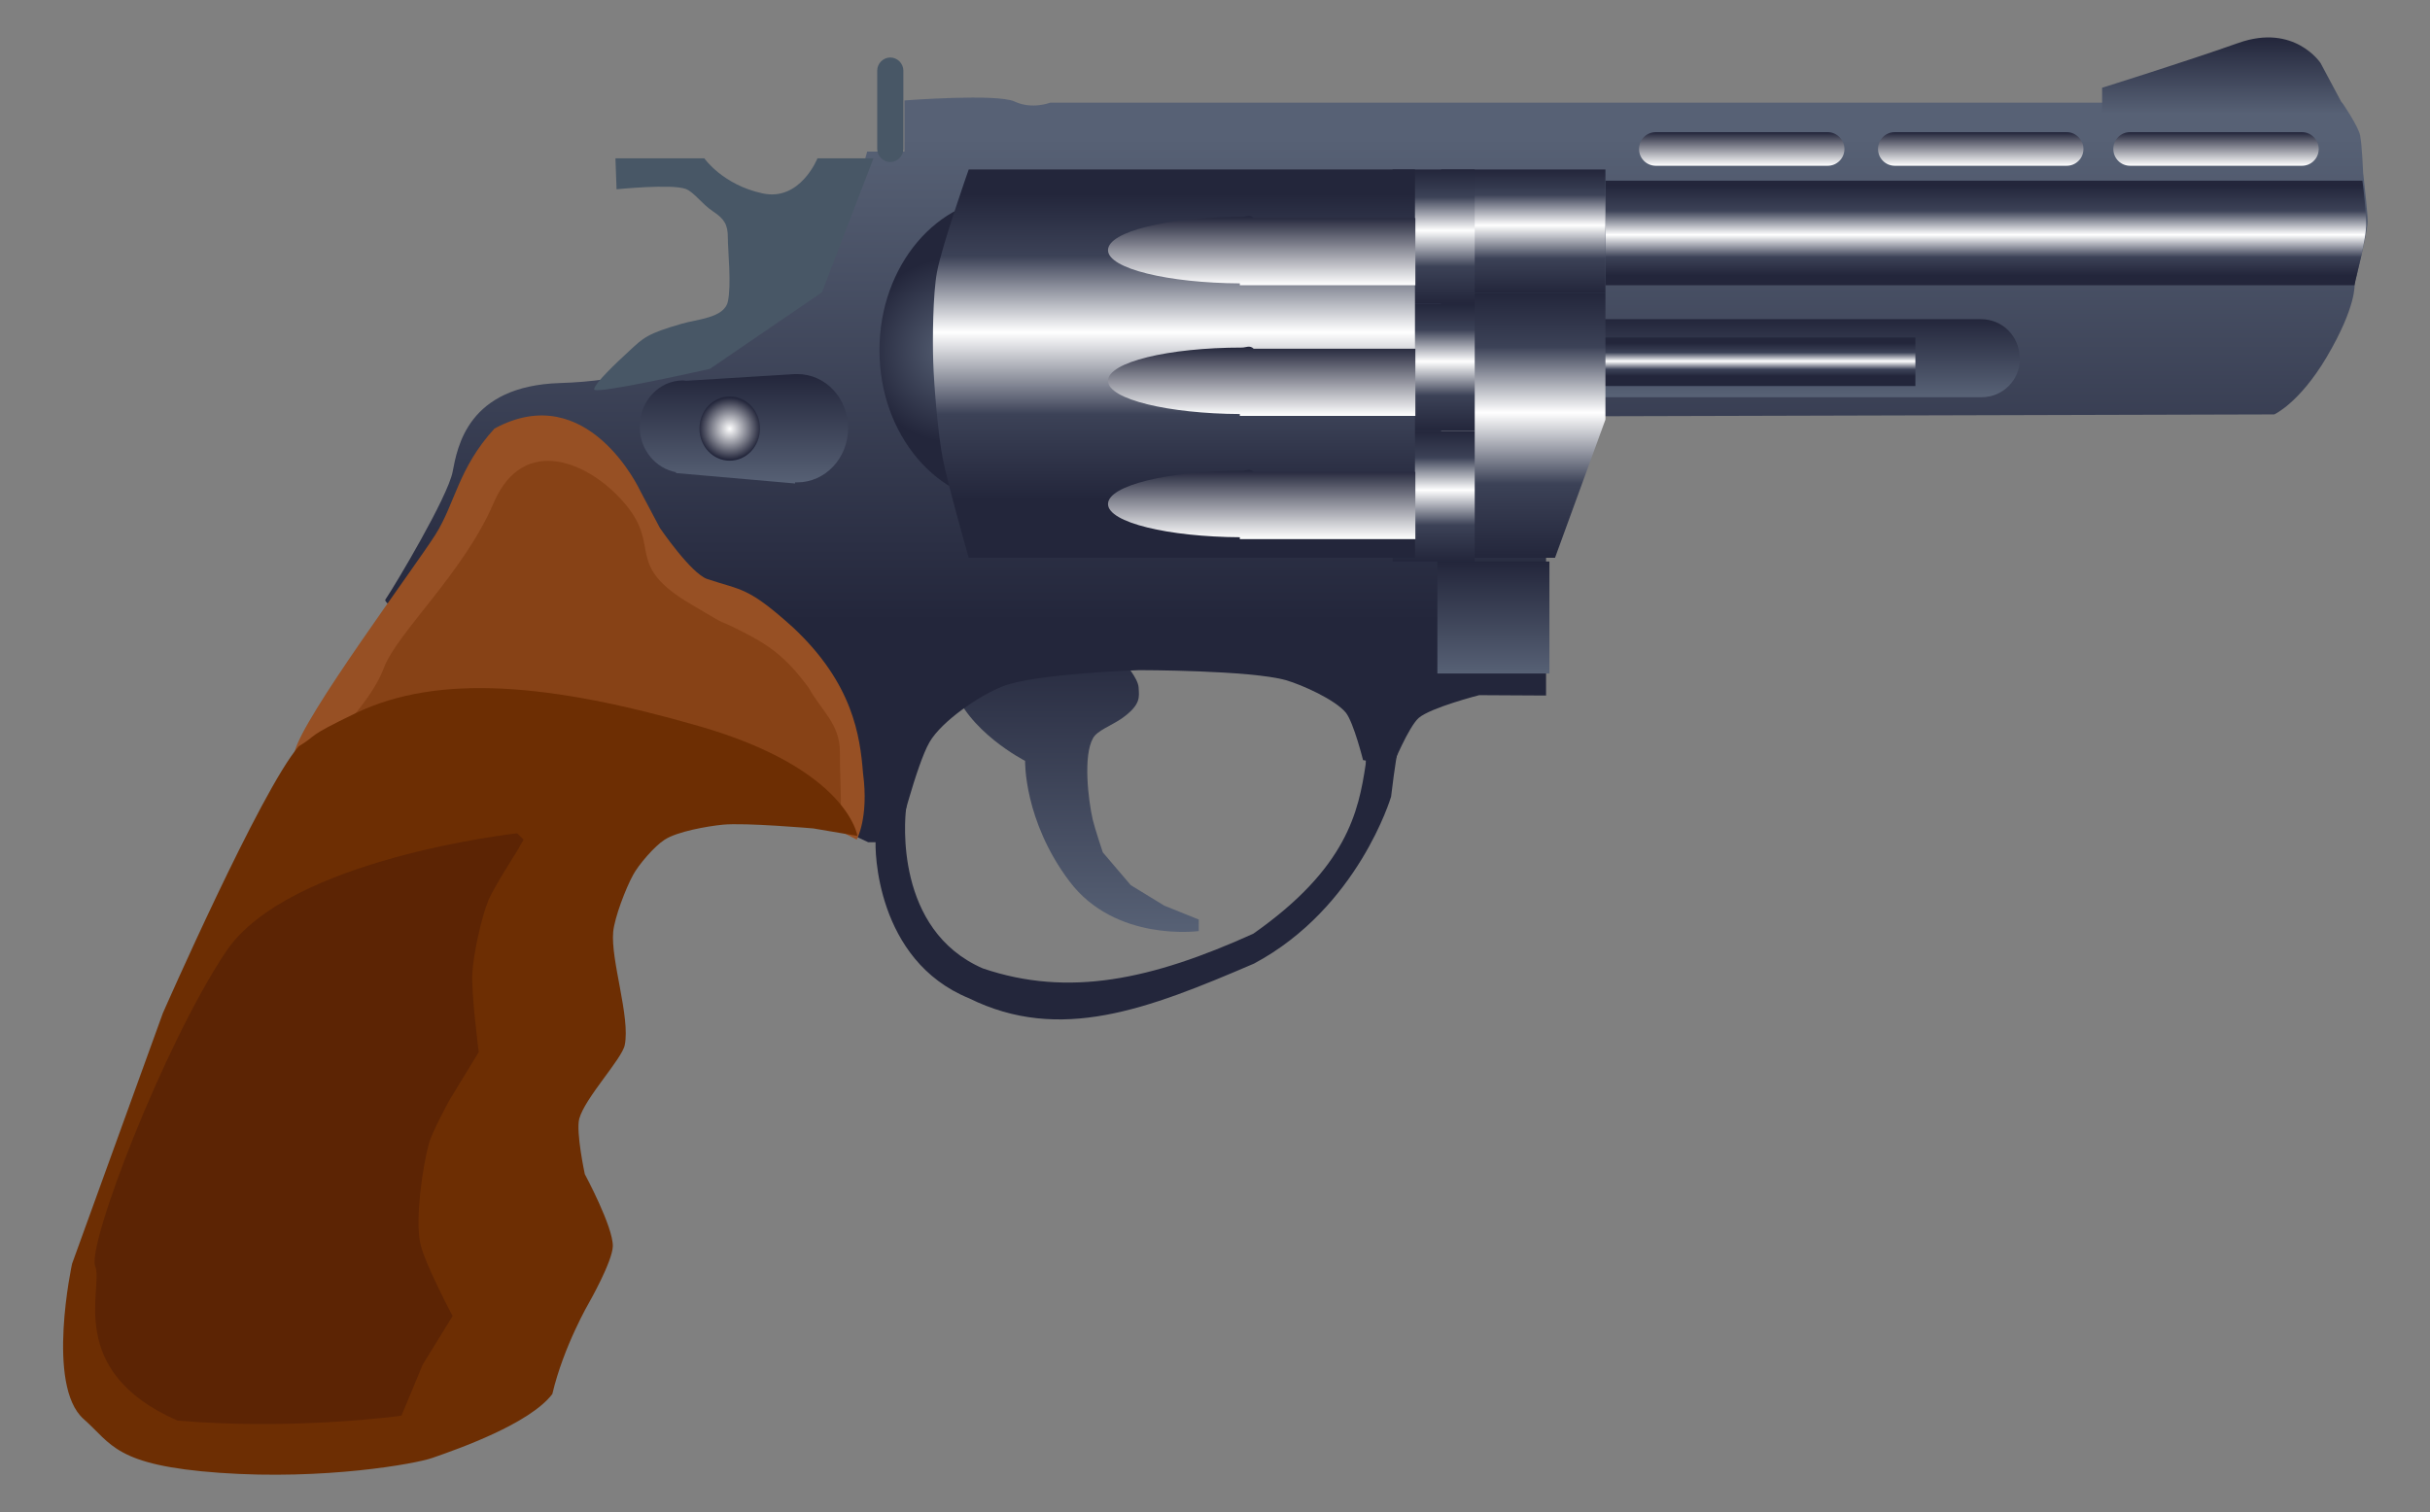 <?xml version="1.0" encoding="utf-8"?>
<!-- Generator: Adobe Illustrator 16.0.0, SVG Export Plug-In . SVG Version: 6.00 Build 0)  -->
<!DOCTYPE svg PUBLIC "-//W3C//DTD SVG 1.1//EN" "http://www.w3.org/Graphics/SVG/1.1/DTD/svg11.dtd">
<svg version="1.1" id="Layer_1" xmlns="http://www.w3.org/2000/svg" xmlns:xlink="http://www.w3.org/1999/xlink" x="0px" y="0px"
	  viewBox="0 0 650.7 405" enable-background="new 0 0 650.7 405" xml:space="preserve">
<rect x="0" y="0" width="650.7" height="405" fill="#808080" stroke="none"/>
<linearGradient id="SVGID_1_" gradientUnits="userSpaceOnUse" x1="287.889" y1="249.666" x2="287.889" y2="167.73">
	<stop  offset="0" style="stop-color:#576175"/>
	<stop  offset="1" style="stop-color:#23263B"/>
</linearGradient>
<path fill="url(#SVGID_1_)" d="M320.9,249.4c0,0-22.2,3-34.5-13.3s-11.9-32.3-11.9-32.3s-15.7-8-19.4-20.3s36.5-15.7,36.5-15.7
	s13.1,11.6,13.3,16.4c0.1,2.4,0.8,4.5-4.6,8.3c-2.8,1.9-6.5,3.2-7.6,5.2c-2.7,4.7-1.3,16.5-0.1,21.8c0.5,2.2,2.7,8.8,2.7,8.8
	l7.5,8.8l9,5.5l9.2,3.7V249.4z"/>
<linearGradient id="SVGID_2_" gradientUnits="userSpaceOnUse" x1="368.272" y1="36.808" x2="368.272" y2="166.45">
	<stop  offset="0" style="stop-color:#576175"/>
	<stop  offset="1" style="stop-color:#23263B"/>
</linearGradient>
<path fill="url(#SVGID_2_)" d="M630.5,75.9c0,0.1,0,0.2,0,0.2s0.6,5.9-7.5,19.6c-7.3,12.3-14,15.3-14,15.3l-183.5,0.5l-5.5,23l-6,15
	v36.8l-17.9-0.1c0,0-12.9,3.3-16.2,6.1c-2.7,2.4-6.9,12.6-6.9,12.6l-8-1.3c0,0-2.5-10-4.6-12.7c-2.9-3.5-11.6-7.4-16-8.7
	c-9.5-2.7-39.3-2.7-39.3-2.7s-27.8,0.9-36.5,4.3c-6.2,2.4-16.4,9.3-19.7,15c-3.5,6-8.7,26.8-8.7,26.8h-7.7c0,0-132-61-129.3-65
	s16.7-27.5,18-34.2c1.3-6.7,4-23,28.7-23.8c68.7-2,82.3-62,82.3-62h10V26.9c0,0,24.8-1.9,29.5,0.3s9.5,0.3,9.5,0.3h346
	c0,0,4.3,6.3,4.8,8.8c0.5,2.6,0.8,10.1,0.8,10.1s0.1,0.6,0.2,1.7c0.3,3,1,8.8,1,11.2C633.8,63.3,630.8,74.5,630.5,75.9z"/>
<linearGradient id="SVGID_3_" gradientUnits="userSpaceOnUse" x1="478.414" y1="105.616" x2="478.414" y2="85.394">
	<stop  offset="0" style="stop-color:#576175"/>
	<stop  offset="1" style="stop-color:#23263B"/>
</linearGradient>
<path fill="url(#SVGID_3_)" d="M540.9,96.1c0,5.7-4.6,10.3-10.3,10.3H426.2c-5.7,0-10.3-4.6-10.3-10.3v-0.3
	c0-5.7,4.6-10.3,10.3-10.3h104.3c5.7,0,10.3,4.6,10.3,10.3V96.1z"/>
<linearGradient id="SVGID_4_" gradientUnits="userSpaceOnUse" x1="467.414" y1="91.949" x2="467.414" y2="100.752">
	<stop  offset="0" style="stop-color:#23263B"/>
	<stop  offset="0.28" style="stop-color:#3C4257"/>
	<stop  offset="0.548" style="stop-color:#FFFFFF"/>
	<stop  offset="0.796" style="stop-color:#3C4257"/>
	<stop  offset="1" style="stop-color:#23263B"/>
</linearGradient>
<rect x="421.9" y="90.4" fill="url(#SVGID_4_)" width="91" height="13"/>
<linearGradient id="SVGID_5_" gradientUnits="userSpaceOnUse" x1="531.791" y1="49.699" x2="531.791" y2="73.793">
	<stop  offset="0" style="stop-color:#23263B"/>
	<stop  offset="0.28" style="stop-color:#3C4257"/>
	<stop  offset="0.548" style="stop-color:#FFFFFF"/>
	<stop  offset="0.796" style="stop-color:#3C4257"/>
	<stop  offset="1" style="stop-color:#23263B"/>
</linearGradient>
<path fill="url(#SVGID_5_)" d="M630.5,76.4H429.9v-28h202.7c0.3,2,1,8.8,1,11.3C633.8,63.7,630.8,74.4,630.5,76.4z"/>
<linearGradient id="SVGID_6_" gradientUnits="userSpaceOnUse" x1="407.914" y1="78.449" x2="407.914" y2="45.449">
	<stop  offset="0" style="stop-color:#23263B"/>
	<stop  offset="0.28" style="stop-color:#3C4257"/>
	<stop  offset="0.548" style="stop-color:#FFFFFF"/>
	<stop  offset="0.796" style="stop-color:#3C4257"/>
	<stop  offset="1" style="stop-color:#23263B"/>
</linearGradient>
<rect x="385.9" y="45.4" fill="url(#SVGID_6_)" width="44" height="33"/>
<linearGradient id="SVGID_7_" gradientUnits="userSpaceOnUse" x1="407.914" y1="149.449" x2="407.914" y2="78.449">
	<stop  offset="0" style="stop-color:#23263B"/>
	<stop  offset="0.28" style="stop-color:#3C4257"/>
	<stop  offset="0.548" style="stop-color:#FFFFFF"/>
	<stop  offset="0.796" style="stop-color:#3C4257"/>
	<stop  offset="1" style="stop-color:#23263B"/>
</linearGradient>
<polygon fill="url(#SVGID_7_)" points="385.9,78.4 429.9,78.4 429.9,112.4 416.4,149.4 385.9,149.4 "/>
<linearGradient id="SVGID_8_" gradientUnits="userSpaceOnUse" x1="399.914" y1="180.449" x2="399.914" y2="150.449">
	<stop  offset="0" style="stop-color:#576175"/>
	<stop  offset="1" style="stop-color:#23263B"/>
</linearGradient>
<rect x="384.9" y="150.4" fill="url(#SVGID_8_)" width="30" height="30"/>
<linearGradient id="SVGID_9_" gradientUnits="userSpaceOnUse" x1="466.414" y1="44.449" x2="466.414" y2="35.449">
	<stop  offset="0" style="stop-color:#FFFFFF"/>
	<stop  offset="1" style="stop-color:#23263B"/>
</linearGradient>
<path fill="url(#SVGID_9_)" d="M493.9,39.9c0,2.5-2,4.5-4.5,4.5h-46c-2.5,0-4.5-2-4.5-4.5l0,0c0-2.5,2-4.5,4.5-4.5h46
	C491.9,35.4,493.9,37.5,493.9,39.9L493.9,39.9z"/>
<linearGradient id="SVGID_10_" gradientUnits="userSpaceOnUse" x1="530.414" y1="44.449" x2="530.414" y2="35.449">
	<stop  offset="0" style="stop-color:#FFFFFF"/>
	<stop  offset="1" style="stop-color:#23263B"/>
</linearGradient>
<path fill="url(#SVGID_10_)" d="M557.9,39.9c0,2.5-2,4.5-4.5,4.5h-46c-2.5,0-4.5-2-4.5-4.5l0,0c0-2.5,2-4.5,4.5-4.5h46
	C555.9,35.4,557.9,37.5,557.9,39.9L557.9,39.9z"/>
<linearGradient id="SVGID_11_" gradientUnits="userSpaceOnUse" x1="593.414" y1="44.449" x2="593.414" y2="35.449">
	<stop  offset="0" style="stop-color:#FFFFFF"/>
	<stop  offset="1" style="stop-color:#23263B"/>
</linearGradient>
<path fill="url(#SVGID_11_)" d="M620.9,39.9c0,2.5-2,4.5-4.5,4.5h-46c-2.5,0-4.5-2-4.5-4.5l0,0c0-2.5,2-4.5,4.5-4.5h46
	C618.9,35.4,620.9,37.5,620.9,39.9L620.9,39.9z"/>
<linearGradient id="SVGID_12_" gradientUnits="userSpaceOnUse" x1="595.914" y1="30.449" x2="595.914" y2="10.002">
	<stop  offset="0" style="stop-color:#576175"/>
	<stop  offset="1" style="stop-color:#23263B"/>
</linearGradient>
<path fill="url(#SVGID_12_)" d="M621.4,16.9c0,0-7-10.7-22-5.4s-36.5,12-36.5,12v7h66l-2-3.3L621.4,16.9z"/>
<radialGradient id="SVGID_13_" cx="255.247" cy="93.783" r="34.335" gradientUnits="userSpaceOnUse">
	<stop  offset="0" style="stop-color:#576175"/>
	<stop  offset="0.718" style="stop-color:#23263B"/>
</radialGradient>
<ellipse fill="url(#SVGID_13_)" cx="270.2" cy="93.8" rx="34.7" ry="41"/>
<linearGradient id="SVGID_14_" gradientUnits="userSpaceOnUse" x1="383.914" y1="81.449" x2="383.914" y2="45.449">
	<stop  offset="0" style="stop-color:#23263B"/>
	<stop  offset="0.28" style="stop-color:#3C4257"/>
	<stop  offset="0.548" style="stop-color:#FFFFFF"/>
	<stop  offset="0.796" style="stop-color:#3C4257"/>
	<stop  offset="1" style="stop-color:#23263B"/>
</linearGradient>
<rect x="372.9" y="45.4" fill="url(#SVGID_14_)" width="22" height="36"/>
<linearGradient id="SVGID_15_" gradientUnits="userSpaceOnUse" x1="383.914" y1="115.449" x2="383.914" y2="81.449">
	<stop  offset="0" style="stop-color:#23263B"/>
	<stop  offset="0.28" style="stop-color:#3C4257"/>
	<stop  offset="0.548" style="stop-color:#FFFFFF"/>
	<stop  offset="0.796" style="stop-color:#3C4257"/>
	<stop  offset="1" style="stop-color:#23263B"/>
</linearGradient>
<rect x="372.9" y="81.4" fill="url(#SVGID_15_)" width="22" height="34"/>
<linearGradient id="SVGID_16_" gradientUnits="userSpaceOnUse" x1="383.914" y1="150.449" x2="383.914" y2="115.449">
	<stop  offset="0" style="stop-color:#23263B"/>
	<stop  offset="0.28" style="stop-color:#3C4257"/>
	<stop  offset="0.548" style="stop-color:#FFFFFF"/>
	<stop  offset="0.796" style="stop-color:#3C4257"/>
	<stop  offset="1" style="stop-color:#23263B"/>
</linearGradient>
<rect x="372.9" y="115.4" fill="url(#SVGID_16_)" width="22" height="35"/>
<linearGradient id="SVGID_17_" gradientUnits="userSpaceOnUse" x1="314.379" y1="133.949" x2="314.379" y2="51.944">
	<stop  offset="0" style="stop-color:#23263B"/>
	<stop  offset="0.28" style="stop-color:#3C4257"/>
	<stop  offset="0.548" style="stop-color:#FFFFFF"/>
	<stop  offset="0.796" style="stop-color:#3C4257"/>
	<stop  offset="1" style="stop-color:#23263B"/>
</linearGradient>
<path fill="url(#SVGID_17_)" d="M259.4,45.4h119.5v104H259.4c0,0-5.7-20-7-26.8c-1.2-6.3-2.3-19.2-2.5-25.6
	c-0.2-6.1-0.1-18.2,1-24.1C252.2,65.8,259.4,45.4,259.4,45.4z"/>
<path fill="#485766" d="M233.9,42.4h-15c0,0-4.6,11.6-14.7,9.4c-10.7-2.3-15.6-9.4-15.6-9.4h-23.8l0.3,8.3c0,0,14.7-1.5,18.5-0.1
	c2.2,0.8,4.3,4,7.3,6s4,3.5,4,7s1,12.7,0,17.2c-1,4.4-8.3,4.7-12.3,5.9c-9.4,2.7-10.3,3.8-14,7.2s-9.5,8.9-9.5,10.4s31-5.5,31-5.5
	l30-20.5L233.9,42.4z"/>
<linearGradient id="SVGID_18_" gradientUnits="userSpaceOnUse" x1="199.249" y1="129.449" x2="199.249" y2="100.215">
	<stop  offset="0" style="stop-color:#576175"/>
	<stop  offset="1" style="stop-color:#23263B"/>
</linearGradient>
<path fill="url(#SVGID_18_)" d="M213.5,100.2c-0.1,0,0.4,0-0.6,0v0l-29.2,1.8c-0.3,0-0.5-0.1-0.8-0.1c-6.4,0-11.6,5.5-11.6,12.4
	c0,6.2,4.3,11.2,9.8,12.2l-0.2,0.2l32,2.8v-0.3c1,0,0.5,0,0.6,0c7.5,0,13.6-6.5,13.6-14.5S221.1,100.2,213.5,100.2z"/>
<radialGradient id="SVGID_19_" cx="195.414" cy="114.832" r="8.332" gradientUnits="userSpaceOnUse">
	<stop  offset="0" style="stop-color:#FFFFFF"/>
	<stop  offset="1" style="stop-color:#23263B"/>
</radialGradient>
<ellipse fill="url(#SVGID_19_)" cx="195.4" cy="114.8" rx="8.1" ry="8.6"/>
<path fill="#485766" d="M241.9,39.9c0,1.9-1.6,3.5-3.5,3.5l0,0c-1.9,0-3.5-1.6-3.5-3.5v-21c0-1.9,1.6-3.5,3.5-3.5l0,0
	c1.9,0,3.5,1.6,3.5,3.5V39.9z"/>
<path fill="#975024" d="M171.4,131.4c0,0-14-30.2-39-16.6c-9.7,10.6-10.5,20-15.8,28.4c-5.5,8.7-35.7,49.2-37.7,58.2s51,5,51,5
	l73.6,5.1l25.9,13.4c0,0,3.3-5.8,1.7-17.8c-0.8-10-2.7-24-18.7-39c-12.2-11-13.7-9.9-23-13c-4.4-1.5-12.7-13.7-12.7-13.7
	L171.4,131.4z"/>
<path fill="#23263B" d="M362.3,183.2c-0.2,2.5-1.2,4.5-1.4,5c-0.5,1.2,5.4,12.3,4.8,16.5c-1.9,12.7-5,27.8-30.1,45.4
	c-27.2,12.3-49.4,17.1-72.4,9.3c-23.7-10.3-20.9-40-20.6-42.5c0.2-1.9,2.6-22.1,6.7-34.2c-7.2,6.2-14.4,39.7-14.8,42.2
	c-0.3,2.5,0,32.3,25,42.5c24.3,12,47.7,3,76.3-9.3c27.9-14.9,36.7-44.7,36.7-44.7s1.3-10.9,1.8-12
	C374.9,200.4,370.5,190.4,362.3,183.2z"/>
<linearGradient id="SVGID_20_" gradientUnits="userSpaceOnUse" x1="337.79" y1="76.449" x2="337.79" y2="57.916">
	<stop  offset="0" style="stop-color:#FFFFFF"/>
	<stop  offset="1" style="stop-color:#23263B"/>
</linearGradient>
<path fill="url(#SVGID_20_)" d="M335.7,58.4c-1-1-2.1-0.3-3.1-0.3c-19.7,0-35.9,3.9-35.9,8.9c0,5,16.3,8.8,35.3,8.9v0.5h47v-18
	H335.7z"/>
<linearGradient id="SVGID_21_" gradientUnits="userSpaceOnUse" x1="337.79" y1="111.449" x2="337.79" y2="92.916">
	<stop  offset="0" style="stop-color:#FFFFFF"/>
	<stop  offset="1" style="stop-color:#23263B"/>
</linearGradient>
<path fill="url(#SVGID_21_)" d="M335.7,93.4c-1-1-2.1-0.3-3.1-0.3c-19.7,0-35.9,3.9-35.9,8.9c0,5,16.3,8.8,35.3,8.9v0.5h47v-18
	H335.7z"/>
<linearGradient id="SVGID_22_" gradientUnits="userSpaceOnUse" x1="337.79" y1="144.449" x2="337.79" y2="125.916">
	<stop  offset="0" style="stop-color:#FFFFFF"/>
	<stop  offset="1" style="stop-color:#23263B"/>
</linearGradient>
<path fill="url(#SVGID_22_)" d="M335.7,126.4c-1-1-2.1-0.3-3.1-0.3c-19.7,0-35.9,3.9-35.9,8.9c0,5,16.3,8.8,35.3,8.9v0.5h47v-18
	H335.7z"/>
<path fill="#874216" d="M199.2,169.4c-9.4-4.8-1.6-0.1-14.1-7.5c-18.1-10.7-7.9-15.2-17.6-26.8c-9.4-11.3-27.3-19.1-35.3-0.4
	s-25.9,34.8-29.4,44.2s-13.3,17.2-13.3,21.8s35.3-4,42.7-4s25.3-3.3,34.7,2.7s29.1,8.2,36.6,12.1s20.8,12.8,21.4,8.5s0-11.3,0-18.7
	s-5-11-8.3-17C210.3,175.7,205.6,172.7,199.2,169.4z"/>
<path fill="#6D2E03" d="M229.6,223.9c0,0-2.5-17.9-42.4-29.4s-69.7-14.1-91.9-3.5c-14.1,6.8-9.7,5.5-15.3,8.9
	c-10.1,11.6-36.4,71.5-36.4,71.5l-24.3,67.1c0,0-7.1,32.6,3.1,41.6c7.6,6.7,8.4,12.4,36.4,14.4s52.5-2.4,57-4
	c6.9-2.4,26-9.1,32.1-17.1c3-12.8,9.9-24.6,9.9-24.6s6.2-10.9,6.3-15c0.1-5.2-7.5-19.3-7.5-19.3s-2.4-11.2-1.5-14.8
	c1.5-5.6,11.5-16.1,12.2-19.8c1.5-7.5-3.8-22.7-3.1-30.3c0.4-4,3.4-11.7,5.3-15.2c1.5-2.8,5.8-7.8,8.5-9.5c3.4-2.2,11.5-3.6,15.5-4
	c6-0.6,24.3,1,24.3,1"/>
<path fill="#5C2404" d="M140.2,224.9l-1.7,3c0,0-6.2,9.7-7.7,13.2c-1.9,4.6-4,14.4-4.3,19.3c-0.4,5.3,1.7,21.4,1.7,21.4l-7.8,12.8
	c0,0-4.8,8.7-5.6,11.9c-1.7,6.4-3.6,19.8-2.3,26.3c1,5.3,8.7,19.7,8.7,19.7l-8,13l-5.7,13.7c0,0-28.7,4-60,1.3
	c-30.3-13.3-19.7-35.7-22-41.3s18.3-59.3,35-84.3s78-31.7,78-31.7"/>
</svg>
